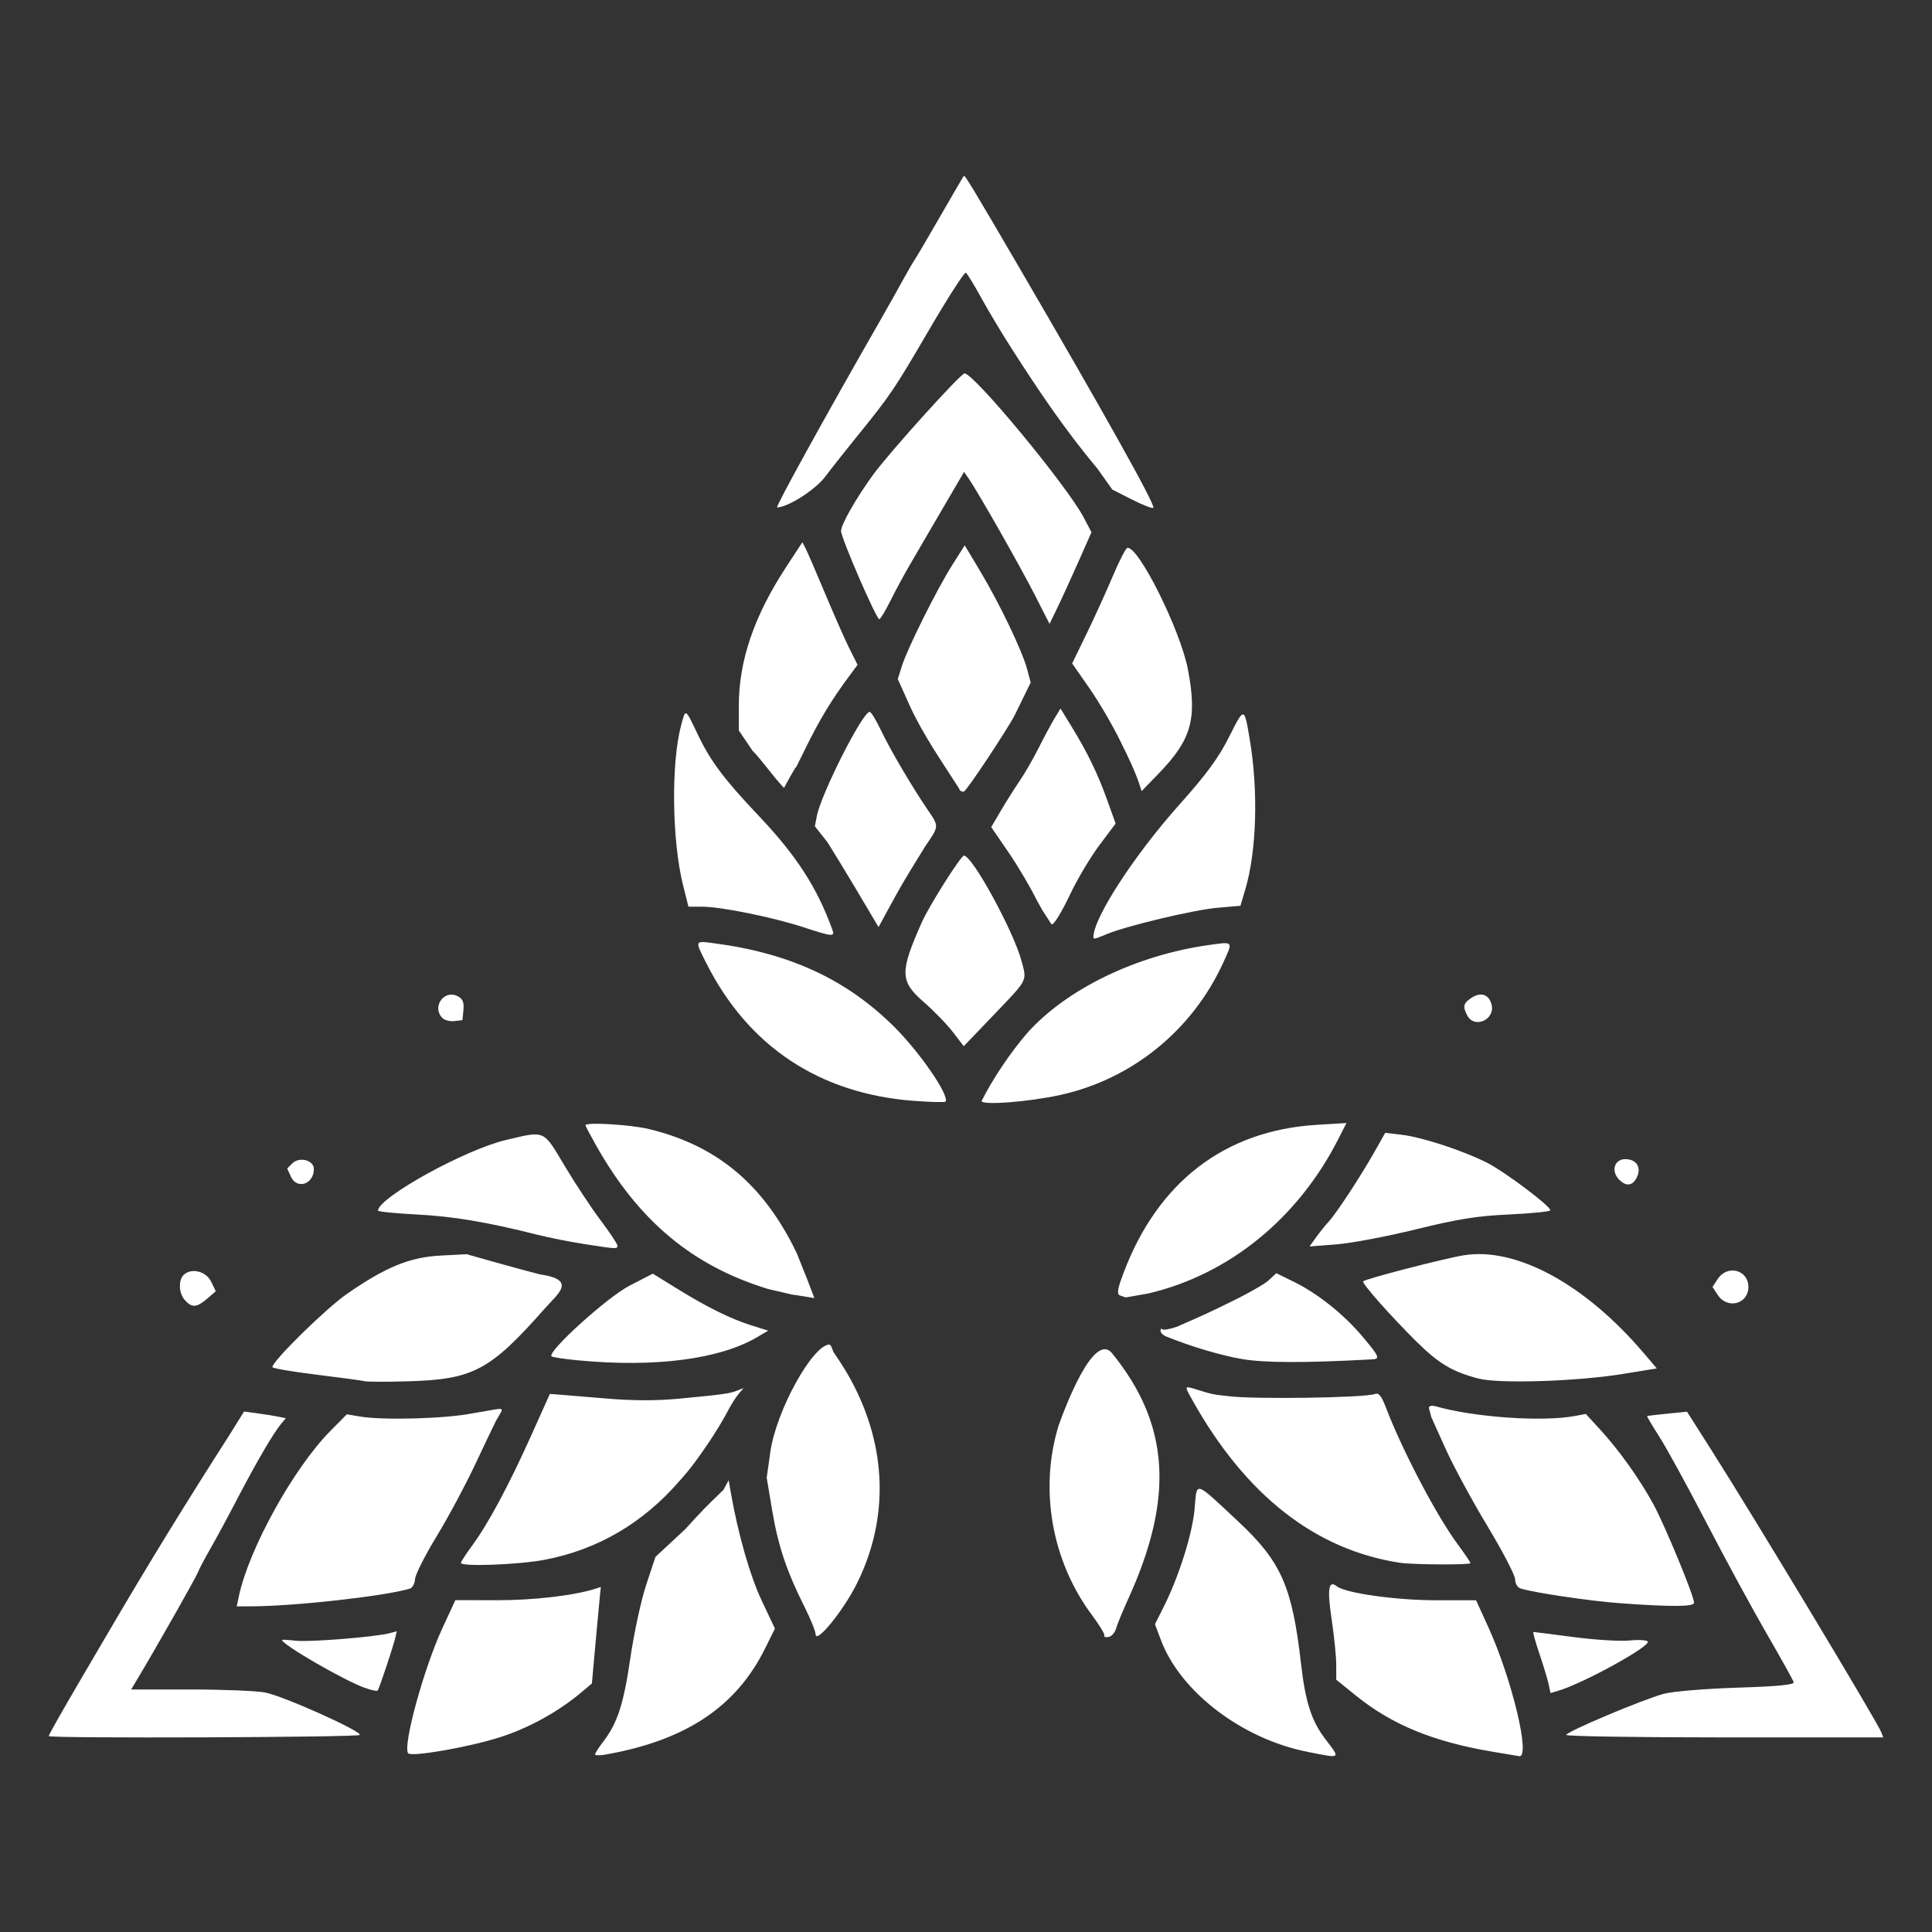 <?xml version="1.0" encoding="UTF-8" standalone="no"?>
<!-- Created with Inkscape (http://www.inkscape.org/) -->

<svg
   width="160mm"
   height="160mm"
   viewBox="0 0 160 160"
   version="1.1"
   id="svg21718"
   xmlns="http://www.w3.org/2000/svg"
   xmlns:svg="http://www.w3.org/2000/svg">
  <rect x="0" y="0" width="160" height="160" fill="#333333" stroke="none"/>
  <defs
     id="defs21715" />
  <g
     id="layer1">
    <path
       style="display:inline;fill:#ffffff;stroke:none;stroke-width:0.265"
       d="m 33.792,145.192 c -0.43,-0.696 1.316,-7.047 2.85,-10.364 l 1.068,-2.31 3.47,0.005 c 3.011,0.004 6.344,-0.384 8.115,-0.946 l 0.463,-0.147 -0.077,0.737 c -0.043,0.406 -0.209,2.203 -0.37,3.994 l -0.293,3.257 -0.843,0.712 c -1.932,1.631 -4.425,3.003 -6.832,3.761 -2.628,0.828 -7.34,1.64 -7.55,1.301 z m 15.488,0.1 c 0,-0.092 0.305,-0.567 0.678,-1.056 1.185,-1.553 1.686,-3.1 2.247,-6.941 0.301,-2.058 0.891,-4.781 1.312,-6.051 l 0.765,-2.309 2.46,-2.289 c 1.412,-1.544 1.566,-1.714 3.174,-3.267 l 0.428,-0.793 0.185,1.058 c 0.597,3.409 1.594,6.89 2.556,8.921 l 1.092,2.307 -0.824,1.661 c -2.398,4.833 -6.574,7.606 -13.213,8.773 -0.473,0.083 -0.86,0.076 -0.86,-0.016 z m 58.975,-0.218 c -5.411,-1.078 -10.499,-4.963 -12.112,-9.25 l -0.495,-1.314 0.737,-1.464 c 1.251,-2.487 2.377,-6.069 2.55,-8.111 0.194,-2.296 -0.072,-2.374 3.604,1.061 3.568,3.335 4.48,5.401 5.208,11.803 0.358,3.149 0.87,4.731 2.017,6.233 1.268,1.661 1.342,1.61 -1.508,1.042 z m 15.344,-0.006 c -4.89,-0.825 -8.305,-2.225 -11.282,-4.626 l -1.654,-1.333 -0.003,-1.25 c 0,-0.688 -0.172,-2.381 -0.381,-3.764 -0.378,-2.511 -0.256,-3.273 0.438,-2.722 0.711,0.565 4.886,1.153 8.189,1.153 h 3.333 l 0.994,2.173 c 1.974,4.319 3.553,10.899 2.577,10.74 -0.109,-0.018 -1.104,-0.185 -2.212,-0.372 z M 4.036,143.777 c 0,-0.107 1.059,-1.98 2.744,-4.854 0.491,-0.837 1.485,-2.533 2.21,-3.77 3.446,-5.883 6.533,-10.889 9.987,-16.273 l 1.236,-1.984 1.106,0.149 c 0.608,0.082 1.387,0.207 1.731,0.277 l 0.625,0.128 -0.382,0.451 c -0.622,0.733 -2.05,3.171 -3.596,6.139 -0.796,1.528 -1.824,3.433 -2.285,4.233 -0.461,0.8 -0.922,1.676 -1.024,1.946 -0.163,0.431 -3.297,5.961 -4.933,8.704 l -0.592,0.992 h 4.885 c 2.687,0 5.476,0.112 6.199,0.249 1.506,0.286 8.036,3.212 7.847,3.517 -0.125,0.202 -25.758,0.297 -25.758,0.095 z m 125.677,-0.098 c 0,-0.263 6.331,-2.934 8.07,-3.404 0.74,-0.2 3.423,-0.424 6.085,-0.509 3.386,-0.108 4.738,-0.239 4.678,-0.454 -0.047,-0.166 -1.052,-1.974 -2.235,-4.017 -1.183,-2.043 -3.417,-6.155 -4.964,-9.138 -1.548,-2.983 -3.305,-6.193 -3.904,-7.134 -0.6,-0.94 -1.066,-1.727 -1.036,-1.749 0.03,-0.021 0.785,-0.112 1.679,-0.201 l 1.625,-0.162 1.972,3.102 c 3.628,5.707 13.785,22.578 14.125,23.462 l 0.157,0.41 h -13.125 c -7.219,0 -13.125,-0.092 -13.125,-0.205 z m -99.498,-3.897 c -1.68,-0.593 -6.865,-3.591 -6.865,-3.97 0,-0.035 0.521,-0.006 1.157,0.066 1.133,0.128 6.605,-0.312 7.763,-0.624 l 0.586,-0.158 -0.112,0.491 c -0.183,0.805 -1.354,4.314 -1.476,4.424 -0.062,0.056 -0.536,-0.048 -1.053,-0.23 z m 98.034,-0.314 c -0.087,-0.408 -0.432,-1.546 -0.766,-2.529 -0.334,-0.982 -0.555,-1.786 -0.49,-1.786 0.064,0 1.566,0.19 3.337,0.423 1.771,0.233 3.843,0.36 4.606,0.284 0.762,-0.076 1.448,-0.038 1.524,0.085 0.245,0.397 -5.427,3.51 -7.465,4.096 l -0.587,0.169 z m -60.703,-4.123 c -0.006,-0.258 -0.427,-1.296 -0.936,-2.307 -1.457,-2.892 -2.174,-5.037 -2.662,-7.957 l -0.453,-2.706 0.302,-2.134 c 0.482,-3.406 3.497,-8.873 4.907,-8.896 0.202,0.173 0.191,0.341 0.319,0.627 0.136,0.197 0.832,1.186 1.427,2.276 3.019,5.526 3.195,11.538 0.496,16.93 -1.117,2.231 -3.382,5.007 -3.401,4.168 z m 23.911,0.11 c 0.061,-0.099 -0.393,-0.855 -1.01,-1.68 -3.344,-4.47 -4.4,-10.433 -2.782,-15.705 0.553,-1.553 2.904,-7.789 4.417,-6.018 4.778,5.878 5.183,11.946 1.359,20.349 -0.457,1.004 -0.912,2.113 -1.012,2.464 -0.1,0.351 -0.384,0.668 -0.632,0.704 -0.248,0.036 -0.401,-0.015 -0.34,-0.114 z m -0.374,-23.586 c -73.285,-70.074 -36.642,-35.037 0,0 z m -71.297,20.307 c 0.825,-3.897 4.521,-10.577 7.548,-13.643 l 1.388,-1.406 1.085,0.183 c 1.915,0.324 7.098,0.181 9.287,-0.257 2.947,-0.473 2.72,-0.692 2.005,0.569 -0.136,0.255 -0.913,1.881 -1.727,3.614 -0.813,1.733 -2.263,4.438 -3.221,6.01 -0.958,1.572 -1.76,3.162 -1.781,3.532 -0.021,0.37 -0.217,0.726 -0.436,0.79 -2.165,0.633 -9.577,1.456 -13.184,1.463 l -1.145,0.002 0.182,-0.86 z m 114.292,0.588 c -2.413,-0.177 -6.999,-0.858 -8.136,-1.208 -0.266,-0.082 -0.463,-0.403 -0.463,-0.754 0,-0.336 -1.032,-2.323 -2.294,-4.414 -1.262,-2.091 -2.824,-4.977 -3.471,-6.413 l -1.177,-2.611 -0.201,-0.763 c 0,-0.18 0.233,-0.23 0.595,-0.127 3.216,0.909 8.824,1.293 11.514,0.789 l 0.886,-0.166 1.182,1.289 c 1.584,1.727 3.27,4.091 4.411,6.184 0.952,1.746 3.371,7.604 3.371,8.162 0,0.34 -1.885,0.35 -6.218,0.033 z m -95.911,-3.33 c 0,-0.09 0.431,-0.75 0.957,-1.466 1.316,-1.793 3.036,-5.004 4.868,-9.086 l 1.543,-3.44 0.624,0.042 c 0.343,0.023 2.124,0.17 3.958,0.327 2.302,0.197 4.206,0.202 6.151,0.018 3.637,-0.345 4.146,-0.416 4.784,-0.666 l 0.529,-0.208 -0.431,0.508 c -0.237,0.279 -0.641,0.925 -0.898,1.434 -0.257,0.509 -0.927,1.621 -1.489,2.469 -1.001,1.459 -1.474,2.147 -2.471,3.258 -3.033,3.513 -6.813,5.723 -11.21,6.555 -2.151,0.407 -6.916,0.583 -6.916,0.255 z m 77.787,-0.01 c -7.006,-1.064 -12.768,-5.567 -17.185,-13.43 -0.667,-1.188 -0.667,-1.197 0.003,-1.022 1.639,0.513 1.633,0.509 2.906,0.646 1.97,0.281 11.351,0.147 12.188,-0.173 0.317,-0.122 0.54,0.152 0.904,1.108 1.356,3.558 4.24,9.046 5.979,11.378 0.565,0.758 1.027,1.442 1.027,1.521 0,0.157 -4.753,0.133 -5.821,-0.029 z M 30.23,114.389 c -0.218,-0.054 -2.034,-0.301 -4.035,-0.547 -2.001,-0.246 -3.638,-0.527 -3.638,-0.623 0,-0.503 4.452,-4.874 6.184,-6.071 3.219,-2.226 5.19,-3.032 7.737,-3.166 l 2.171,-0.114 2.339,0.661 c 1.287,0.364 2.964,0.817 3.728,1.008 3.099,0.455 1.499,1.584 0.397,2.834 -4.533,5.13 -5.915,5.866 -11.311,6.023 -1.746,0.051 -3.354,0.048 -3.572,-0.006 z m 92.207,-0.224 c -2.164,-0.565 -3.297,-1.242 -5.144,-3.073 -2.166,-2.147 -4.543,-4.836 -4.401,-4.978 0.212,-0.212 6.733,-1.9 8.339,-2.158 4.333,-0.698 10.021,2.384 14.85,8.047 l 1.128,1.323 -2.756,0.451 c -3.813,0.625 -10.307,0.834 -12.016,0.388 z m -74.56,-1.507 c -1.135,-0.108 -2.126,-0.259 -2.202,-0.335 -0.376,-0.376 4.621,-4.9 6.46,-5.849 l 1.93,-0.995 1.907,1.18 c 2.56,1.585 4.527,2.561 6.233,3.096 l 1.416,0.443 -0.904,0.533 c -3.117,1.839 -8.468,2.533 -14.84,1.926 z m 54.98,-0.108 c -1.78,-0.307 -4.243,-1.04 -6.284,-1.871 -0.255,-0.104 -0.463,-0.315 -0.463,-0.469 0,-0.154 0.07,-0.21 0.156,-0.124 0.086,0.086 0.634,-0.013 1.219,-0.219 2.276,-0.992 2.703,-1.198 4.131,-1.897 1.556,-0.745 3.111,-1.619 3.455,-1.943 l 0.627,-0.587 1.473,0.723 c 1.956,0.96 4.132,2.697 5.673,4.533 1.389,1.654 1.469,1.843 0.794,1.88 -5.569,0.303 -8.922,0.295 -10.782,-0.026 z m -87.536,-4.867 c -0.539,-0.596 -0.569,-1.724 -0.057,-2.149 0.667,-0.553 1.825,-0.227 2.234,0.63 l 0.37,0.775 -0.714,0.614 c -0.861,0.74 -1.256,0.768 -1.834,0.13 z m 126.935,-0.442 -0.433,-0.661 0.433,-0.661 c 0.796,-1.214 2.538,-0.76 2.538,0.661 0,1.422 -1.742,1.876 -2.538,0.661 z m -49.538,0.029 c -0.256,-0.168 -0.114,-0.675 0.331,-1.857 2.835,-7.531 8.39,-11.791 15.985,-12.257 l 2.472,-0.152 -0.658,1.297 c -3.344,6.592 -9.047,11.238 -15.73,12.815 l -1.887,0.332 z m -29.152,-0.535 c -6.222,-1.911 -10.663,-5.619 -14.177,-11.836 -0.497,-0.88 -0.904,-1.648 -0.904,-1.706 0,-0.281 3.736,-0.059 5.275,0.314 5.644,1.366 9.506,4.613 12.223,10.274 0.743,1.854 0.923,2.286 1.462,3.721 -3.148,-0.539 -0.387,0.038 -3.878,-0.765 z m -15.214,-3.714 c -1.164,-0.182 -2.891,-0.525 -3.836,-0.763 -4.221,-1.061 -6.974,-1.523 -9.988,-1.678 -1.783,-0.092 -3.236,-0.238 -3.229,-0.325 0.081,-1.106 7.201,-5.037 10.572,-5.838 3.312,-0.787 3.092,-0.882 4.885,2.126 0.868,1.456 2.207,3.484 2.977,4.507 0.769,1.023 1.399,1.971 1.399,2.107 0,0.293 -0.052,0.29 -2.778,-0.136 z m 60.651,-0.567 c 0.305,-0.424 0.776,-1.008 1.046,-1.299 0.626,-0.674 2.655,-3.77 3.792,-5.786 l 0.876,-1.553 1.377,0.162 c 1.674,0.197 5.022,1.292 7.024,2.297 1.463,0.734 5.272,3.591 5.272,3.954 0,0.104 -1.518,0.259 -3.373,0.345 -2.687,0.124 -4.262,0.375 -7.739,1.231 -2.401,0.591 -5.37,1.153 -6.597,1.248 l -2.231,0.173 z m -84.913,-5.013 -0.306,-0.671 0.421,-0.421 c 0.584,-0.584 1.789,-0.271 1.789,0.465 0,1.263 -1.404,1.726 -1.905,0.628 z m 110.006,0.255 c -0.703,-0.703 -0.406,-1.701 0.506,-1.701 0.902,0 1.341,0.659 0.975,1.463 -0.342,0.75 -0.882,0.837 -1.481,0.238 z m -58.463,-6.532 c -7.775,-0.597 -13.65,-4.497 -17.123,-11.367 -0.983,-1.945 -1.002,-1.893 0.624,-1.68 6.258,0.816 10.964,2.995 14.898,6.898 2.125,2.108 4.565,5.646 4.286,6.212 -0.037,0.076 -1.246,0.047 -2.685,-0.063 z m 5.66,0.013 c 0.901,-1.802 2.398,-4.034 3.79,-5.639 3.25,-3.63 9.006,-6.422 14.985,-7.269 2.109,-0.299 2.063,-0.354 1.228,1.47 -2.559,5.59 -7.554,9.641 -13.491,10.941 -2.651,0.581 -6.512,0.875 -6.512,0.496 z m -2.378,-5.706 c -0.494,-0.644 -1.59,-1.772 -2.435,-2.507 -1.955,-1.701 -1.971,-2.463 -0.138,-6.587 0.61,-1.372 3.233,-5.518 3.491,-5.518 0.694,0 4.123,6.286 4.773,8.751 0.442,1.674 0.564,1.442 -2.399,4.534 l -2.394,2.498 z m -42.272,-1.16 c -0.916,-0.916 0.14,-2.409 1.274,-1.802 0.408,0.218 0.524,0.502 0.463,1.134 l -0.082,0.842 -0.663,0.077 c -0.365,0.043 -0.811,-0.07 -0.992,-0.251 z m 84.876,-0.206 c -0.404,-0.756 -0.342,-1.019 0.35,-1.473 0.772,-0.506 1.446,-0.277 1.657,0.562 0.313,1.246 -1.409,2.027 -2.007,0.911 z m -30.966,-6.508 c 0,-1.576 3.391,-6.793 7.144,-10.991 2.231,-2.495 3.22,-3.846 4.1,-5.598 1.248,-2.486 1.244,-2.486 1.697,0.193 0.725,4.289 0.578,9.285 -0.366,12.463 l -0.401,1.35 -1.92,0.166 c -1.942,0.168 -7.514,1.496 -9.159,2.184 -0.993,0.415 -1.095,0.437 -1.095,0.234 z m -24.02,-0.809 c -2.481,-0.814 -6.819,-1.697 -8.335,-1.697 h -1.183 l -0.438,-1.744 c -0.934,-3.719 -1.013,-10.153 -0.162,-13.311 0.373,-1.385 0.318,-1.418 1.393,0.834 1.028,2.153 2.176,3.684 5.004,6.668 3.156,3.331 4.856,5.959 6.126,9.471 0.212,0.586 -0.004,0.566 -2.404,-0.221 z m 2.002,-7.03 -1.051,-1.329 0.161,-0.836 c 0.359,-1.86 3.792,-8.641 4.375,-8.641 0.118,0 0.537,0.681 0.931,1.514 0.749,1.582 2.589,4.713 3.881,6.604 0.944,1.382 0.947,1.335 -0.181,2.974 -0.927,1.516 -1.709,2.731 -2.529,4.229 l -1.366,2.504 c -1.154,-1.962 -2.816,-4.766 -4.222,-7.017 z m 17.289,4.721 c -0.491,-1.008 -1.532,-2.766 -2.314,-3.908 l -1.422,-2.076 0.821,-1.392 c 0.451,-0.765 1.149,-1.871 1.551,-2.457 0.402,-0.586 1.105,-1.809 1.563,-2.718 0.458,-0.909 1.051,-2.012 1.318,-2.451 l 0.486,-0.799 0.935,1.525 c 1.311,2.141 2.145,3.865 2.943,6.086 l 0.687,1.915 -1.342,1.789 c -0.738,0.984 -1.817,2.791 -2.398,4.016 -0.699,1.473 -1.445,2.744 -1.584,2.519 -1.07,-1.655 -0.539,-0.789 -1.244,-2.05 z m -6.384,-9.159 c -1.41,-2.2 -3.017,-4.51 -4.094,-6.867 l -0.995,-2.218 0.344,-1.089 c 0.465,-1.472 2.887,-6.329 4.163,-8.347 l 1.036,-1.638 1.315,2.199 c 1.588,2.655 3.451,6.551 3.855,8.063 l 0.295,1.104 -1.342,2.734 c -0.56,1.083 -3.97,6.273 -4.208,6.306 -0.203,0 -0.369,-0.111 -0.369,-0.246 z m 14.943,-0.304 c -0.325,-0.996 -0.873,-2.189 -1.592,-3.618 -0.614,-1.273 -1.765,-3.246 -2.558,-4.385 l -1.442,-2.07 1.181,-2.428 c 0.65,-1.335 1.624,-3.477 2.166,-4.759 0.542,-1.282 1.092,-2.354 1.222,-2.381 0.906,-0.193 4.393,6.794 5.016,10.05 0.783,4.092 0.306,5.814 -2.384,8.597 l -1.449,1.499 -0.16,-0.504 z M 64.926,65.252 c -0.971,-1.021 -1.773,-2.235 -2.604,-3.082 l -1.136,-1.678 v -2.05 c 0,-3.72 1.264,-7.428 3.912,-11.472 l 1.349,-2.061 0.252,0.474 c 0.139,0.261 0.875,1.962 1.637,3.781 0.762,1.819 1.677,3.889 2.035,4.6 l 0.65,1.293 -0.612,0.824 c -1.551,2.088 -2.51,3.667 -3.711,6.112 -1.509,3.071 0,0 -1.772,3.26 z M 85.709,49.291 c -1.189,-2.338 -4.696,-8.512 -5.473,-9.637 l -0.397,-0.574 -1.823,3.123 c -1.003,1.718 -2.205,3.778 -2.672,4.579 -0.467,0.8 -1.189,2.14 -1.606,2.977 -0.416,0.837 -0.83,1.521 -0.919,1.521 -0.248,0 -3.167,-6.733 -3.166,-7.304 0,-0.531 1.208,-2.657 2.621,-4.617 1.291,-1.789 7.259,-8.409 7.602,-8.432 0.75,-0.05 8.489,9.301 9.869,11.923 l 0.646,1.228 -1.095,2.476 c -0.602,1.362 -1.384,3.069 -1.737,3.794 l -0.641,1.318 z m 8.074,-7.902 -1.666,-0.844 -1.244,-1.75 c -2.761,-3.288 -5.02,-6.692 -7.044,-9.851 -0.799,-1.238 -1.944,-3.147 -2.546,-4.243 -0.601,-1.096 -1.185,-2.049 -1.297,-2.118 -0.112,-0.069 -1.472,2.044 -3.021,4.695 -2.95,5.049 -3.21,5.433 -5.989,8.86 -0.946,1.167 -2.137,2.675 -2.646,3.351 -0.809,1.075 -3.095,2.531 -3.973,2.531 -0.17,0 4.052,-7.658 8.461,-15.346 0.626,-1.091 1.497,-2.639 1.935,-3.44 0.438,-0.8 0.886,-1.574 0.995,-1.72 0.109,-0.146 1.054,-1.753 2.1,-3.571 1.046,-1.819 1.936,-3.341 1.977,-3.382 0.08,-0.08 0.829,1.161 4.44,7.35 7.179,12.305 11.377,19.815 11.255,20.136 -0.039,0.102 -0.82,-0.194 -1.737,-0.659 z"
       id="path5537" />
  </g>
</svg>
